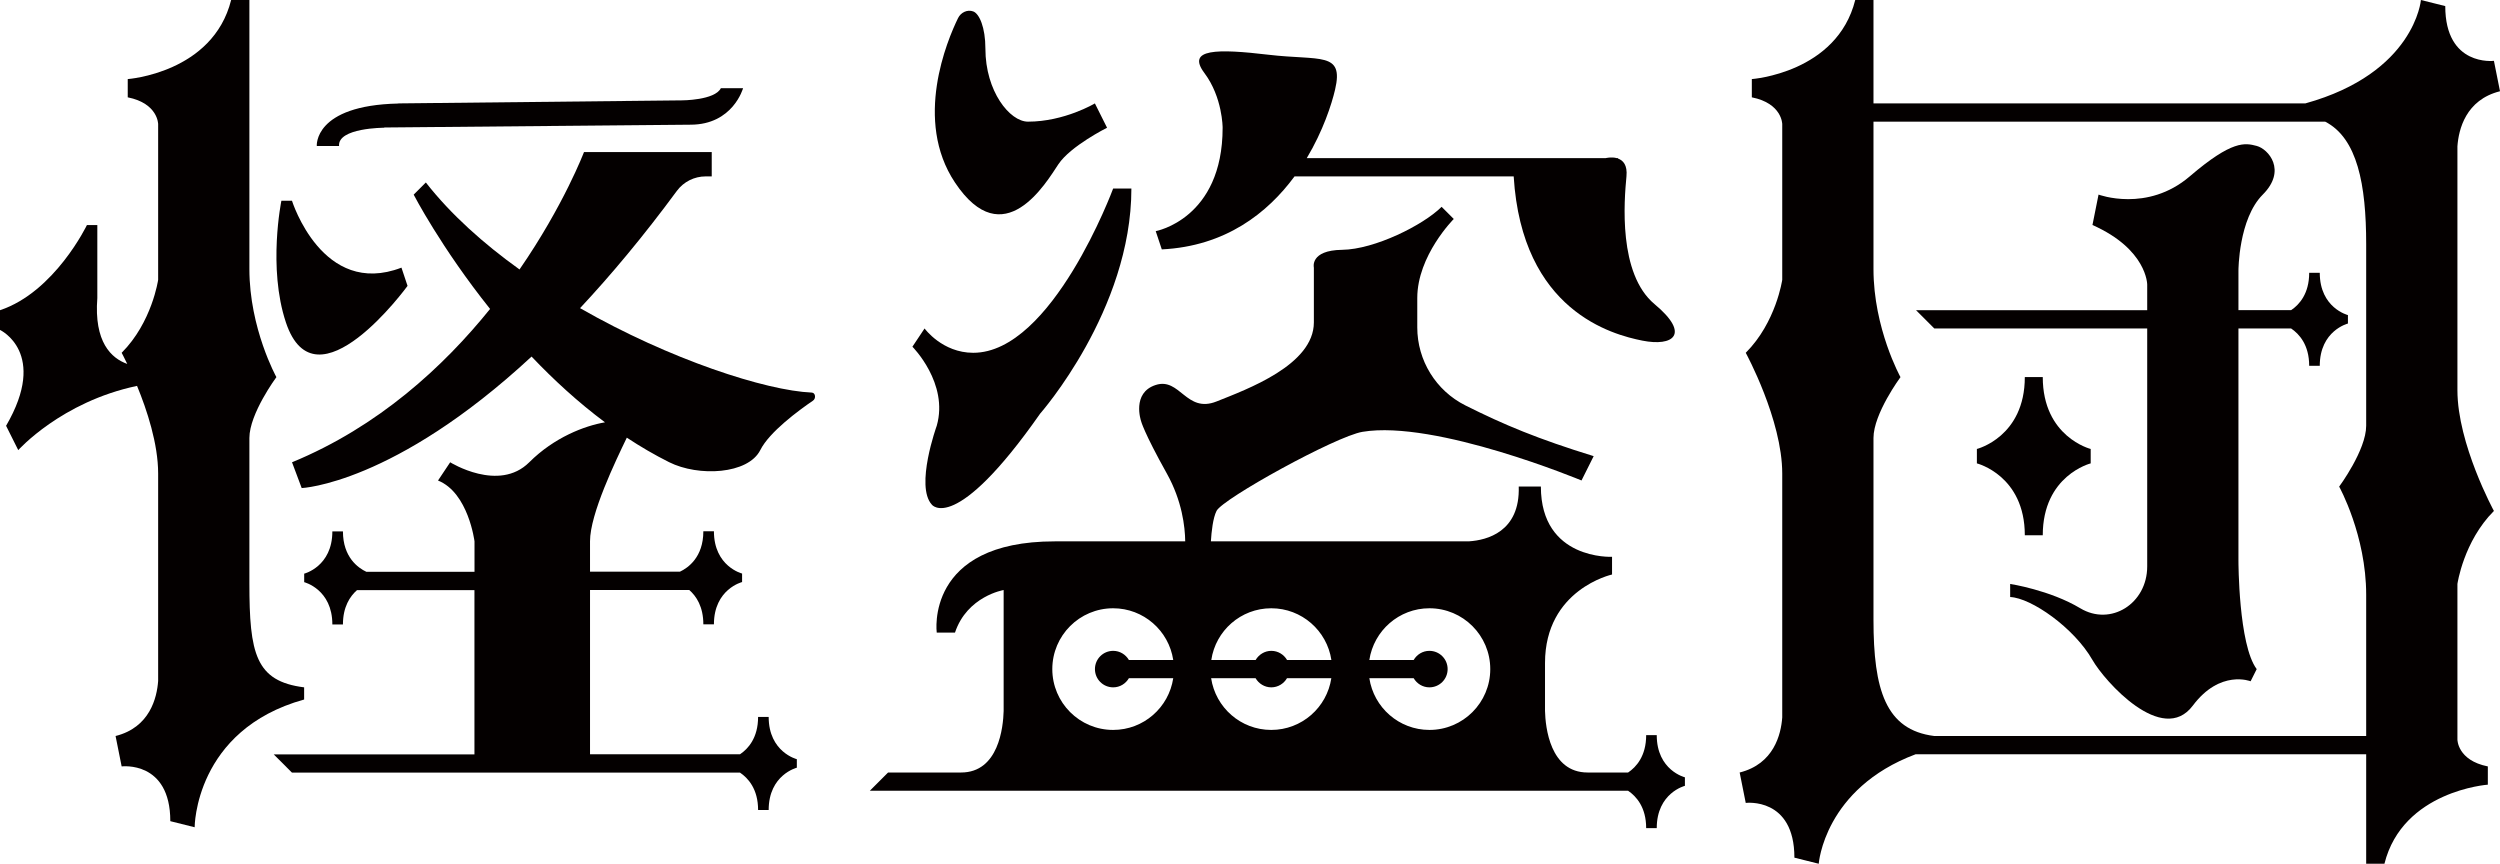 <?xml version="1.0" encoding="UTF-8"?><svg id="_レイヤー_2" xmlns="http://www.w3.org/2000/svg" viewBox="0 0 411 142"><defs><style>.cls-1{fill:#040000;}</style></defs><g id="_レイヤー_1-2"><g><g><path class="cls-1" d="M50,113c-8-1-9-5.57-9-17.12v-23.88c0-4,4.44-10,4.44-10,0,0-4.44-8-4.44-17.76V0h-3c-3,12-17,13-17,13v3c5,1,5,4.41,5,4.41v25.59s-1,7-6,12c0,0,.37,.68,.92,1.83-2.64-.94-5.48-3.6-4.92-10.83v-12h-1.71s-5.29,11-14.29,14v3.24s8,3.76,1,15.76l2,4s7.07-7.94,19.53-10.56c1.64,3.98,3.47,9.53,3.47,14.41v34.1c-.2,2.76-1.36,7.64-7,9.05l1,5s8-1,8,9l4,1s0-16,18-21v-2Z"/><path class="cls-1" d="M67,47l-1-3c-13,5-18-11-18-11h-1.74s-2.26,11,.74,20c4.91,14.73,20-6,20-6Z"/><path class="cls-1" d="M55.74,24c-.24-3,7.41-3,7.41-3l.04-.04,50.32-.46c7,0,8.65-6,8.65-6h-3.65c-1,2-6.41,2-6.41,2h.01s-46.61,.5-46.61,.5l-.03,.02c-13.94,.31-13.39,6.98-13.39,6.98h3.66Z"/><path class="cls-1" d="M133.45,64.54c-7.52-.32-23.27-5.4-38.09-13.88,5.04-5.39,10.37-11.75,15.92-19.28,1.11-1.5,2.87-2.38,4.73-2.38h1v-4h-21s-3.31,8.73-10.6,19.3c-5.91-4.24-11.29-9.04-15.4-14.3l-2,2s4.49,8.69,12.56,18.79c-7.66,9.5-18.36,19.36-32.56,25.21l1.59,4.24s15.17-.64,37.79-21.62c3.59,3.78,7.63,7.5,12.07,10.81-3.37,.58-8.35,2.48-12.45,6.57-5,5-13,0-13,0l-2,3c5,2,6,10,6,10v5h-17.79c-1.32-.62-3.84-2.37-3.84-6.64h-1.74c0,5.79-4.63,6.95-4.63,6.95v1.4s4.63,1.16,4.63,6.95h1.74c0-2.89,1.16-4.63,2.31-5.64h19.31v27H45l3,3H121.66c1.33,.9,2.97,2.69,2.97,6.14h1.74c0-5.79,4.63-6.95,4.63-6.95v-1.4s-4.63-1.16-4.63-6.95h-1.74c0,3.45-1.64,5.25-2.97,6.14h-24.66v-27h16.32c1.16,1.01,2.31,2.75,2.31,5.64h1.74c0-5.79,4.63-6.95,4.63-6.95v-1.4s-4.63-1.16-4.63-6.95h-1.74c0,4.27-2.52,6.02-3.84,6.64h-14.79v-5c0-4.51,4.23-13.25,6.05-17.03,2.23,1.47,4.55,2.83,6.95,4.03,4.85,2.43,13,2,15-2,1.49-2.97,6.29-6.5,8.65-8.11,.53-.34,.43-1.31-.2-1.33Z"/></g><g><path class="cls-1" d="M410,84s-6-11-6-19.85V24.05c.2-2.76,1.36-7.64,7-9.05l-1-5s-8,1-8-9l-4-1s-1,12-19,17h-71V0h-3c-3,12-17,13-17,13v3c5,1,5,4.41,5,4.41v25.59s-1,7-6,12c0,0,6,11,6,19.85v40.1c-.2,2.76-1.36,7.64-7,9.05l1,5s8-1,8,9l4,1s.89-12.36,15.93-18h74.07v18h3c3-12,17-13,17-13v-3c-5-1-5-4.41-5-4.41v-25.59s1-7,6-12Zm-92,37c-8-1-10-7.57-10-19.12v-29.88c0-4,4.44-10,4.44-10,0,0-4.44-8-4.44-17.76V20h74.26c5.29,2.72,6.74,10.34,6.74,20.12v29.88c0,4-4.44,10-4.44,10,0,0,4.44,8,4.44,17.76v23.24h-71Z"/><path class="cls-1" d="M386,52.81v-1.01s-4.63-1.16-4.63-6.95h-1.74c0,3.45-1.64,5.25-2.97,6.14h-8.66v-6.5s0-8.5,4-12.5,.91-7.5-1-8-4-1-11,5-15,3-15,3l-1,5c9,4,9,9.79,9,9.79v4.22h-38l3,3h35v39.12c0,6.12-6,9.88-11,6.88s-11.53-4-11.53-4v2.15c3.47,.15,10.5,5.05,13.53,10.35,2,3.5,11.51,14.16,16.5,7.5,4.5-6,9.5-4,9.5-4l1-2c-3-4-3-17.76-3-17.76V54h8.66c1.33,.9,2.97,2.69,2.97,6.14h1.74c0-5.79,4.63-6.95,4.63-6.95v-.38Z"/><path class="cls-1" d="M335.83,88c0-9.85,7.88-11.82,7.88-11.82v-2.37s-7.88-1.97-7.88-11.82h-2.95c0,9.85-7.88,11.82-7.88,11.82v2.37s7.88,1.97,7.88,11.82h2.95Z"/></g><g><path class="cls-1" d="M272.37,120.86h-1.74c0,3.45-1.64,5.25-2.97,6.14h-6.66c-6.2,0-6.93-7.5-7-10.11v-7.89c0-12.12,11.02-14.55,11.02-14.55v-2.91s-11.7,.58-11.7-11.55h-3.64c.24,7.5-5.33,8.81-8.12,9h-42.49c.1-1.62,.34-3.83,.93-5,1-2,19.59-12.26,24-13,12-2,36,8,36,8l2-4c-9.2-2.84-14.73-5.15-21.09-8.34-4.85-2.43-7.91-7.4-7.91-12.83v-4.82c0-7,6-13,6-13l-2-2c-3,3-11,7-16.35,7.07-5.36,.07-4.65,2.93-4.65,2.93v9c0,7-11,11-16,13s-6-4-10-2.71-2.41,5.93-2.41,5.93c0,0,.41,1.77,4.24,8.63,2.51,4.5,2.99,8.75,3.02,11.15h-21.44c-21.41,0-19.41,15-19.41,15h3c2-6,8-7,8-7v19.89c-.07,2.61-.8,10.11-7,10.11h-12l-3,3h124.66c1.33,.9,2.97,2.69,2.97,6.14h1.74c0-5.79,4.63-6.95,4.63-6.95v-1.4s-4.63-1.14-4.63-6.93Zm-65.95-9.36c.52,.89,1.48,1.5,2.58,1.5s2.06-.61,2.58-1.5h7.29c-.73,4.81-4.86,8.5-9.88,8.5s-9.15-3.69-9.88-8.5h7.31Zm28.58-11.5c5.52,0,10,4.48,10,10s-4.48,10-10,10c-5.01,0-9.15-3.69-9.88-8.5h7.29c.52,.89,1.48,1.5,2.58,1.5,1.66,0,3-1.34,3-3s-1.34-3-3-3c-1.11,0-2.06,.61-2.58,1.5h-7.29c.73-4.81,4.87-8.5,9.88-8.5Zm-26,0c5.01,0,9.15,3.69,9.88,8.5h-7.29c-.52-.89-1.48-1.5-2.58-1.5s-2.06,.61-2.58,1.5h-7.29c.71-4.81,4.85-8.5,9.86-8.5Zm-26,0c5.01,0,9.15,3.69,9.88,8.5h-7.29c-.52-.89-1.48-1.5-2.58-1.5-1.66,0-3,1.34-3,3s1.34,3,3,3c1.11,0,2.06-.61,2.58-1.5h7.29c-.73,4.81-4.86,8.5-9.88,8.5-5.52,0-10-4.48-10-10s4.48-10,10-10Z"/><path class="cls-1" d="M174,27c2-3,8-6,8-6l-2-4s-5,3-11,3c-3,0-7-5-7-12,0-3.5-1-5.75-2-6.12-.97-.36-2.05,.17-2.5,1.1-1.78,3.64-7.33,16.79-.5,27.03,8,11.99,15-.01,17-3.01Z"/><path class="cls-1" d="M154,70s-3.59,9.94-.8,12.97c0,0,3.8,5.03,17.8-14.97,0,0,15-17,15-37h-3s-10,27-23,27c-5.1,0-8-4-8-4l-2,3s6,6,4,13Z"/><path class="cls-1" d="M212.82,29h36.03c1.36,22.16,16.26,26.02,21.16,27,5,1,8-1,2-6s-5-17-4.62-21c.18-1.86-.55-2.63-1.38-2.93v-.07h-.19c-.91-.25-1.86,0-1.86,0h-49.13c2.68-4.48,4.09-8.84,4.66-11.28,1.47-6.28-2.47-4.72-10.94-5.72s-13.55-1-10.55,3,3,9,3,9c0,15-11,17-11,17l1,3c10.49-.52,17.4-6,21.82-12Z"/></g></g></g></svg>